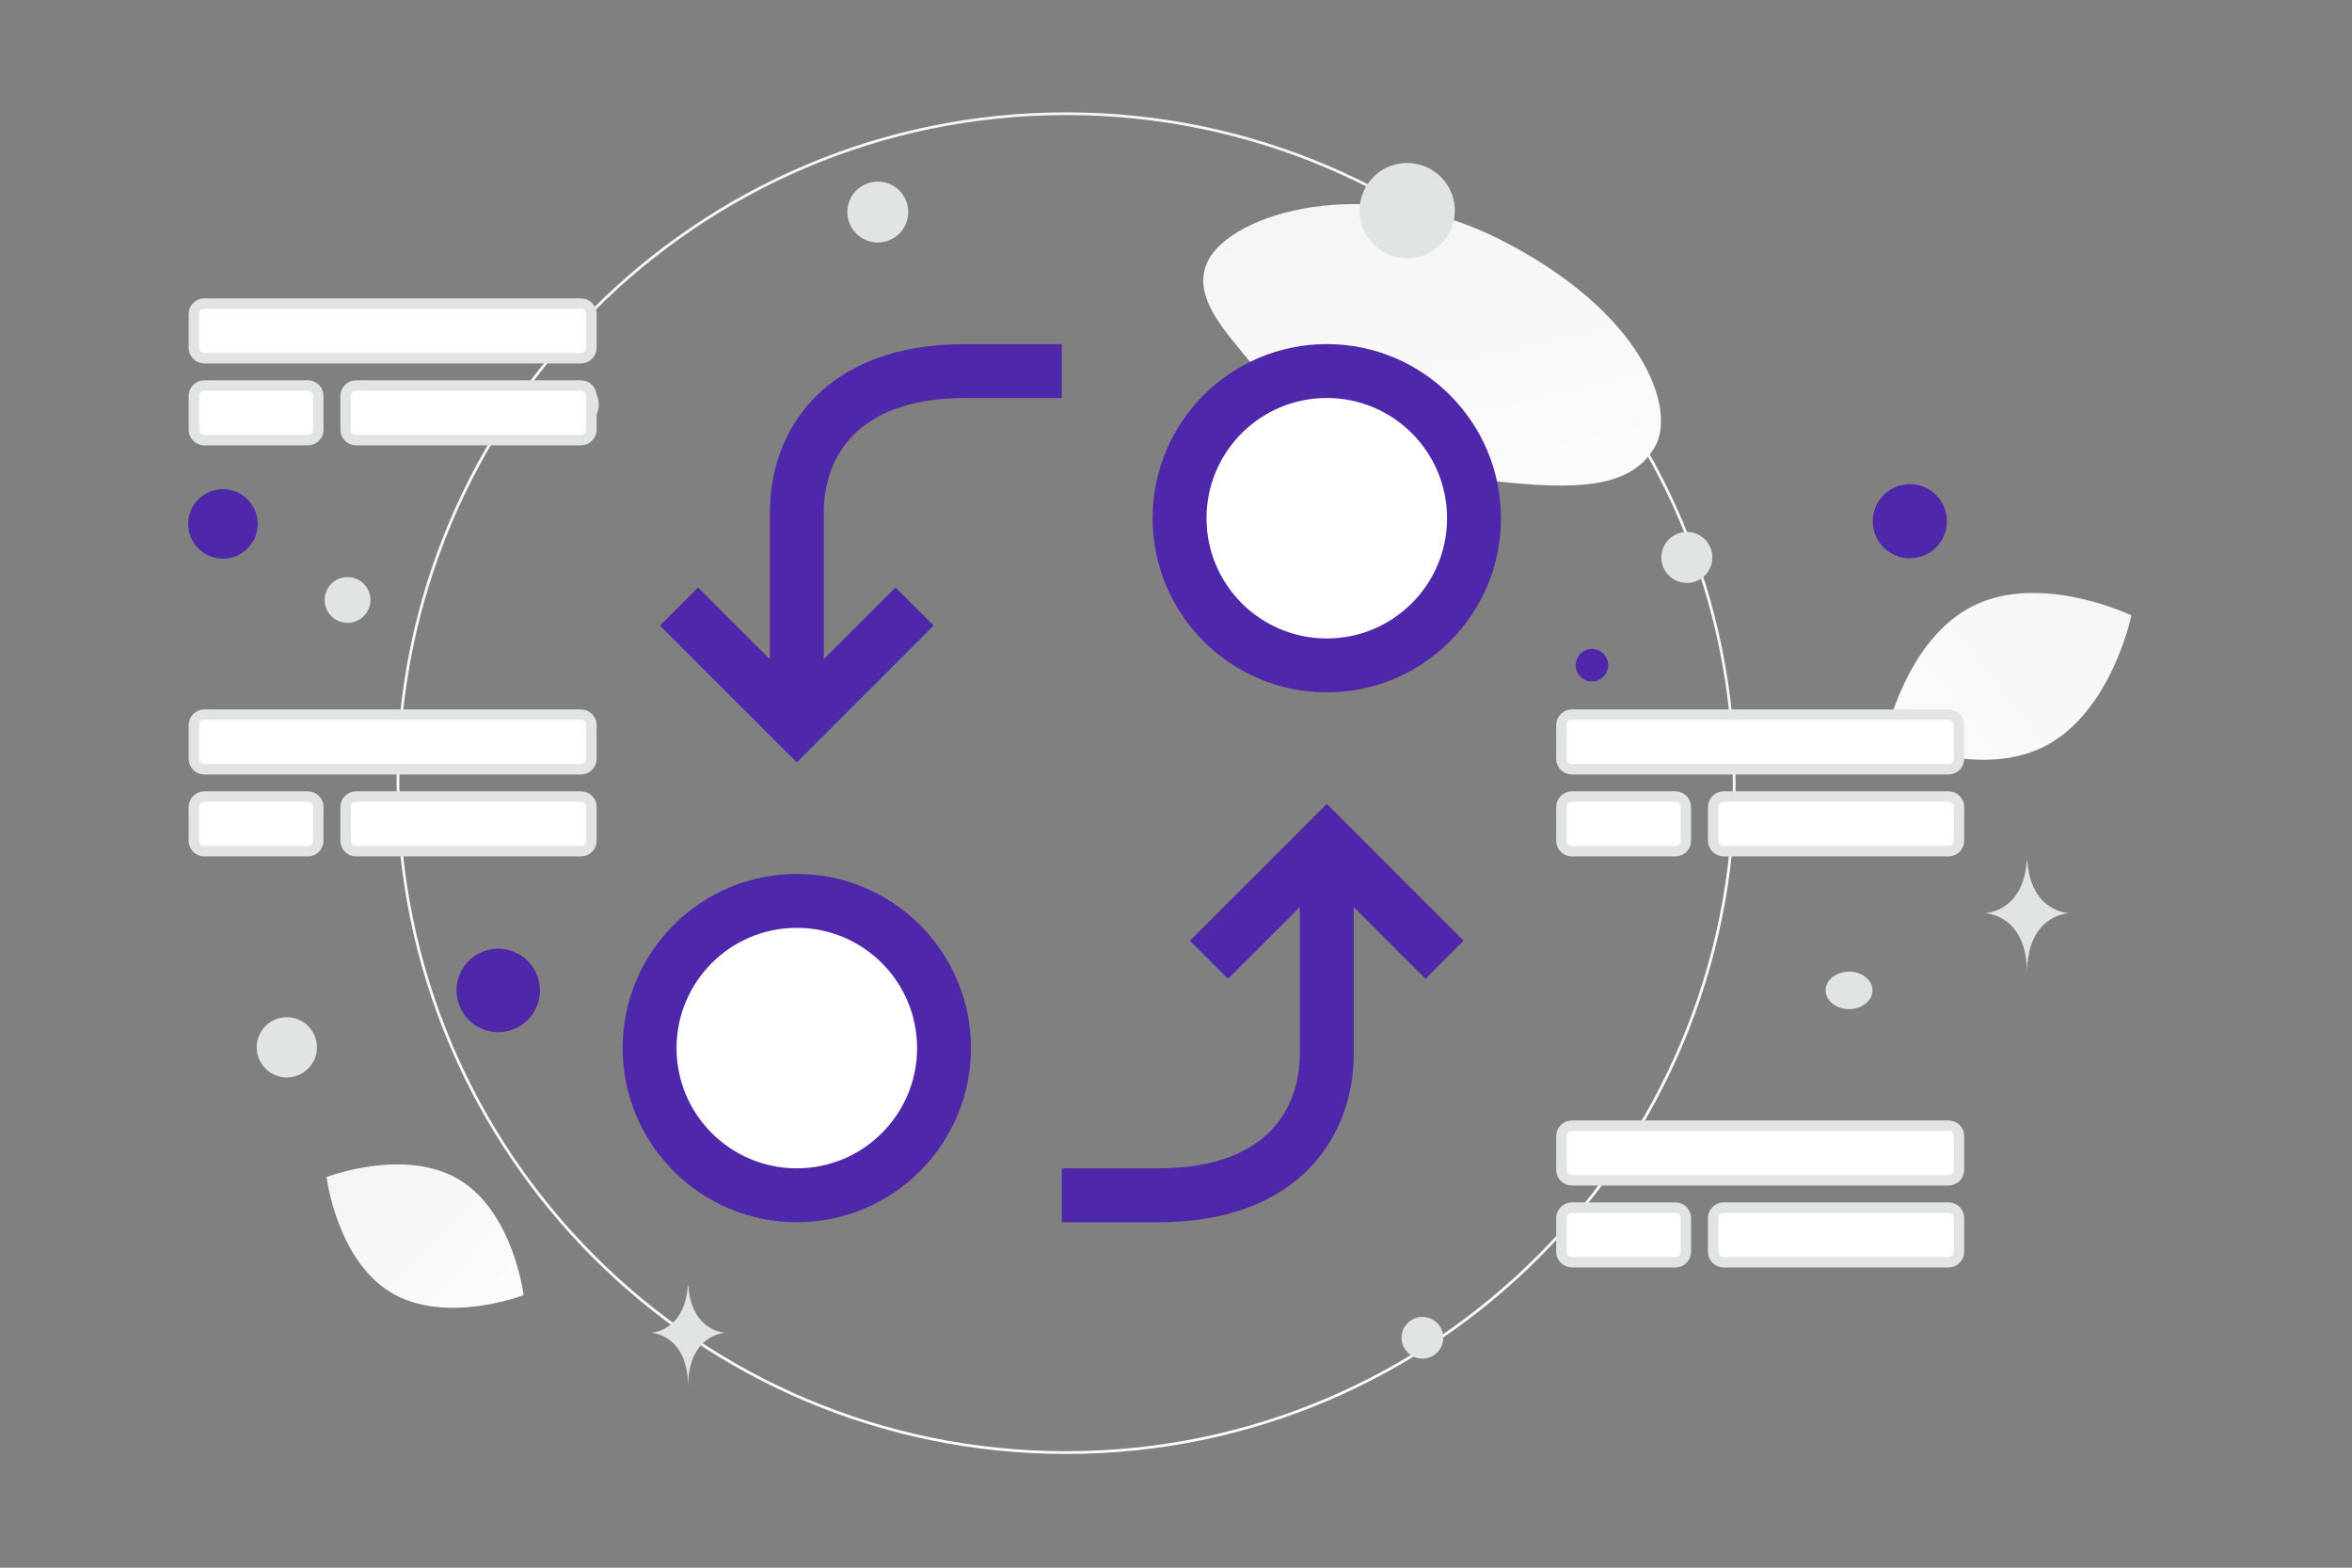 <svg width="900" height="600" viewBox="0 0 900 600" fill="none" xmlns="http://www.w3.org/2000/svg">
<rect x="0" y="0" width="900" height="600" fill="#808080" stroke="none"/>
<g clip-path="url(#clip0_1235_26693)">
<path d="M663.603 299.733C663.603 441.235 549.137 555.943 407.939 555.943C266.741 555.943 152.276 441.235 152.276 299.733C152.276 158.231 266.741 43.523 407.939 43.523C549.137 43.523 663.603 158.231 663.603 299.733Z" stroke="url(#paint0_linear_1235_26693)" stroke-width="1.048"/>
<path d="M633.359 170.809C625.104 185.541 607.026 187.565 578.063 184.766C556.281 182.656 536.418 181.024 514.634 169.147C499.387 160.84 487.318 149.601 478.509 138.685C468.963 126.86 455.639 113.364 462.171 99.955C471.147 81.537 523.055 66.025 573.459 91.392C628.828 119.267 641.434 156.411 633.359 170.809Z" fill="url(#paint1_linear_1235_26693)"/>
<path d="M781.933 285.877C755.945 298.768 721.453 282.192 721.453 282.192C721.453 282.192 729.118 244.723 755.12 231.85C781.108 218.958 815.586 235.516 815.586 235.516C815.586 235.516 807.92 272.986 781.933 285.877Z" fill="url(#paint2_linear_1235_26693)"/>
<path d="M149.677 494.733C170.496 507.211 200.364 495.676 200.364 495.676C200.364 495.676 196.458 463.917 175.627 451.453C154.809 438.976 124.953 450.496 124.953 450.496C124.953 450.496 128.859 482.256 149.677 494.733Z" fill="url(#paint3_linear_1235_26693)"/>
<path d="M730.799 185.304C722.962 185.304 716.609 191.657 716.609 199.494C716.609 207.331 722.962 213.684 730.799 213.684C738.636 213.684 744.989 207.331 744.989 199.494C744.989 191.657 738.636 185.304 730.799 185.304Z" fill="#4F27AA"/>
<path d="M190.657 363.099C181.84 363.099 174.693 370.247 174.693 379.063C174.693 387.88 181.84 395.027 190.657 395.027C199.474 395.027 206.621 387.88 206.621 379.063C206.621 370.247 199.474 363.099 190.657 363.099Z" fill="#4F27AA"/>
<path d="M85.303 213.813C77.956 213.813 72 207.857 72 200.51C72 193.163 77.956 187.207 85.303 187.207C92.65 187.207 98.606 193.163 98.606 200.51C98.606 207.857 92.65 213.813 85.303 213.813Z" fill="#4F27AA"/>
<path d="M609.156 260.803C605.727 260.803 602.948 258.023 602.948 254.595C602.948 251.166 605.727 248.387 609.156 248.387C612.585 248.387 615.364 251.166 615.364 254.595C615.364 258.023 612.585 260.803 609.156 260.803Z" fill="#4F27AA"/>
<path d="M544.288 519.991C539.88 519.991 536.306 516.418 536.306 512.009C536.306 507.601 539.88 504.027 544.288 504.027C548.696 504.027 552.27 507.601 552.27 512.009C552.27 516.418 548.696 519.991 544.288 519.991Z" fill="#E1E4E5"/>
<path d="M109.749 412.374C103.382 412.374 98.22 407.213 98.22 400.845C98.22 394.478 103.382 389.316 109.749 389.316C116.116 389.316 121.278 394.478 121.278 400.845C121.278 407.213 116.116 412.374 109.749 412.374Z" fill="#E1E4E5"/>
<path d="M220.352 163.538C215.506 163.538 211.577 159.61 211.577 154.763C211.577 149.917 215.506 145.988 220.352 145.988C225.198 145.988 229.127 149.917 229.127 154.763C229.127 159.61 225.198 163.538 220.352 163.538Z" fill="#E1E4E5"/>
<path d="M645.478 223.106C640.09 223.106 635.722 218.738 635.722 213.35C635.722 207.962 640.09 203.594 645.478 203.594C650.866 203.594 655.234 207.962 655.234 213.35C655.234 218.738 650.866 223.106 645.478 223.106Z" fill="#E1E4E5"/>
<path d="M141.445 227.353C142.697 232.026 139.924 236.829 135.25 238.082C130.577 239.334 125.774 236.56 124.522 231.887C123.27 227.214 126.043 222.411 130.716 221.159C135.389 219.906 140.193 222.68 141.445 227.353Z" fill="#E1E4E5"/>
<path d="M335.893 92.804C329.457 92.804 324.239 87.586 324.239 81.15C324.239 74.714 329.457 69.496 335.893 69.496C342.329 69.496 347.547 74.714 347.547 81.15C347.547 87.586 342.329 92.804 335.893 92.804Z" fill="#E1E4E5"/>
<path d="M707.547 386.219C702.596 386.219 698.582 383.008 698.582 379.047C698.582 375.086 702.596 371.875 707.547 371.875C712.498 371.875 716.512 375.086 716.512 379.047C716.512 383.008 712.498 386.219 707.547 386.219Z" fill="#E1E4E5"/>
<path d="M556.07 75.896C558.677 85.622 552.905 95.619 543.179 98.225C533.452 100.832 523.455 95.06 520.849 85.333C518.243 75.607 524.015 65.61 533.741 63.004C543.467 60.398 553.464 66.17 556.07 75.896Z" fill="#E1E4E5"/>
<path d="M775.531 329.516H775.765C777.154 349.193 791.787 349.496 791.787 349.496C791.787 349.496 775.651 349.811 775.651 372.547C775.651 349.811 759.514 349.496 759.514 349.496C759.514 349.496 774.142 349.193 775.531 329.516ZM263.194 492.012H263.402C264.635 509.82 277.619 510.095 277.619 510.095C277.619 510.095 263.301 510.38 263.301 530.957C263.301 510.38 248.983 510.095 248.983 510.095C248.983 510.095 261.962 509.82 263.194 492.012Z" fill="#E1E4E5"/>
<path d="M304.904 277.203C304.904 256.547 304.902 209.605 304.903 196.086C304.904 170.609 320.997 142.008 369.281 142.008H406.301" stroke="#4F27AA" stroke-width="20.625"/>
<path d="M349.969 232.137L304.904 277.202L259.839 232.137M507.697 322.267C507.697 342.923 507.699 389.864 507.698 403.384C507.697 428.861 491.604 457.462 443.32 457.462H406.301" stroke="#4F27AA" stroke-width="20.625"/>
<path d="M462.632 367.331L507.697 322.266L552.762 367.331" stroke="#4F27AA" stroke-width="20.625"/>
<path d="M304.904 457.463C336.015 457.463 361.235 432.243 361.235 401.132C361.235 370.021 336.015 344.801 304.904 344.801C273.793 344.801 248.573 370.021 248.573 401.132C248.573 432.243 273.793 457.463 304.904 457.463Z" fill="white" stroke="#4F27AA" stroke-width="20.625"/>
<path d="M507.697 254.67C538.808 254.67 564.028 229.45 564.028 198.339C564.028 167.228 538.808 142.008 507.697 142.008C476.586 142.008 451.366 167.228 451.366 198.339C451.366 229.45 476.586 254.67 507.697 254.67Z" fill="white" stroke="#4F27AA" stroke-width="20.625"/>
<path d="M222.309 116.195H78.185C75.976 116.195 74.185 117.986 74.185 120.195V133.098C74.185 135.307 75.976 137.098 78.185 137.098H222.309C224.518 137.098 226.309 135.307 226.309 133.098V120.195C226.309 117.986 224.518 116.195 222.309 116.195Z" fill="white" stroke="#E1E4E5" stroke-width="4"/>
<path d="M222.309 273.516H78.185C75.976 273.516 74.185 275.306 74.185 277.516V290.419C74.185 292.628 75.976 294.419 78.185 294.419H222.309C224.518 294.419 226.309 292.628 226.309 290.419V277.516C226.309 275.306 224.518 273.516 222.309 273.516Z" fill="white" stroke="#E1E4E5" stroke-width="4"/>
<path d="M745.61 273.516H601.486C599.277 273.516 597.486 275.306 597.486 277.516V290.419C597.486 292.628 599.277 294.419 601.486 294.419H745.61C747.819 294.419 749.61 292.628 749.61 290.419V277.516C749.61 275.306 747.819 273.516 745.61 273.516Z" fill="white" stroke="#E1E4E5" stroke-width="4"/>
<path d="M745.61 430.832H601.486C599.277 430.832 597.486 432.623 597.486 434.832V447.735C597.486 449.944 599.277 451.735 601.486 451.735H745.61C747.819 451.735 749.61 449.944 749.61 447.735V434.832C749.61 432.623 747.819 430.832 745.61 430.832Z" fill="white" stroke="#E1E4E5" stroke-width="4"/>
<path d="M117.796 147.551H78.185C75.976 147.551 74.185 149.342 74.185 151.551V164.454C74.185 166.663 75.976 168.454 78.185 168.454H117.796C120.005 168.454 121.796 166.663 121.796 164.454V151.551C121.796 149.342 120.005 147.551 117.796 147.551Z" fill="white" stroke="#E1E4E5" stroke-width="4"/>
<path d="M117.796 304.867H78.185C75.976 304.867 74.185 306.658 74.185 308.867V321.77C74.185 323.979 75.976 325.77 78.185 325.77H117.796C120.005 325.77 121.796 323.979 121.796 321.77V308.867C121.796 306.658 120.005 304.867 117.796 304.867Z" fill="white" stroke="#E1E4E5" stroke-width="4"/>
<path d="M641.097 304.867H601.486C599.277 304.867 597.486 306.658 597.486 308.867V321.77C597.486 323.979 599.277 325.77 601.486 325.77H641.097C643.306 325.77 645.097 323.979 645.097 321.77V308.867C645.097 306.658 643.306 304.867 641.097 304.867Z" fill="white" stroke="#E1E4E5" stroke-width="4"/>
<path d="M641.097 462.188H601.486C599.277 462.188 597.486 463.978 597.486 466.188V479.09C597.486 481.3 599.277 483.09 601.486 483.09H641.097C643.306 483.09 645.097 481.3 645.097 479.09V466.188C645.097 463.978 643.306 462.188 641.097 462.188Z" fill="white" stroke="#E1E4E5" stroke-width="4"/>
<path d="M222.31 147.551H136.248C134.039 147.551 132.248 149.342 132.248 151.551V164.454C132.248 166.663 134.039 168.454 136.248 168.454H222.31C224.519 168.454 226.31 166.663 226.31 164.454V151.551C226.31 149.342 224.519 147.551 222.31 147.551Z" fill="white" stroke="#E1E4E5" stroke-width="4"/>
<path d="M222.31 304.867H136.248C134.039 304.867 132.248 306.658 132.248 308.867V321.77C132.248 323.979 134.039 325.77 136.248 325.77H222.31C224.519 325.77 226.31 323.979 226.31 321.77V308.867C226.31 306.658 224.519 304.867 222.31 304.867Z" fill="white" stroke="#E1E4E5" stroke-width="4"/>
<path d="M745.61 304.867H659.548C657.339 304.867 655.548 306.658 655.548 308.867V321.77C655.548 323.979 657.339 325.77 659.548 325.77H745.61C747.819 325.77 749.61 323.979 749.61 321.77V308.867C749.61 306.658 747.819 304.867 745.61 304.867Z" fill="white" stroke="#E1E4E5" stroke-width="4"/>
<path d="M745.61 462.188H659.548C657.339 462.188 655.548 463.978 655.548 466.188V479.09C655.548 481.3 657.339 483.09 659.548 483.09H745.61C747.819 483.09 749.61 481.3 749.61 479.09V466.188C749.61 463.978 747.819 462.188 745.61 462.188Z" fill="white" stroke="#E1E4E5" stroke-width="4"/>
</g>
<defs>
<linearGradient id="paint0_linear_1235_26693" x1="418.864" y1="844.347" x2="402.998" y2="-515.566" gradientUnits="userSpaceOnUse">
<stop stop-color="white"/>
<stop offset="1" stop-color="#EEEEEE"/>
</linearGradient>
<linearGradient id="paint1_linear_1235_26693" x1="577.751" y1="266.286" x2="504.176" y2="-64.328" gradientUnits="userSpaceOnUse">
<stop stop-color="white"/>
<stop offset="1" stop-color="#EEEEEE"/>
</linearGradient>
<linearGradient id="paint2_linear_1235_26693" x1="682.137" y1="326.088" x2="896.484" y2="156.539" gradientUnits="userSpaceOnUse">
<stop stop-color="white"/>
<stop offset="1" stop-color="#EEEEEE"/>
</linearGradient>
<linearGradient id="paint3_linear_1235_26693" x1="230.239" y1="534.897" x2="62.726" y2="379.255" gradientUnits="userSpaceOnUse">
<stop stop-color="white"/>
<stop offset="1" stop-color="#EEEEEE"/>
</linearGradient>
<clipPath id="clip0_1235_26693">
<rect width="900" height="600" fill="white"/>
</clipPath>
</defs>
</svg>
